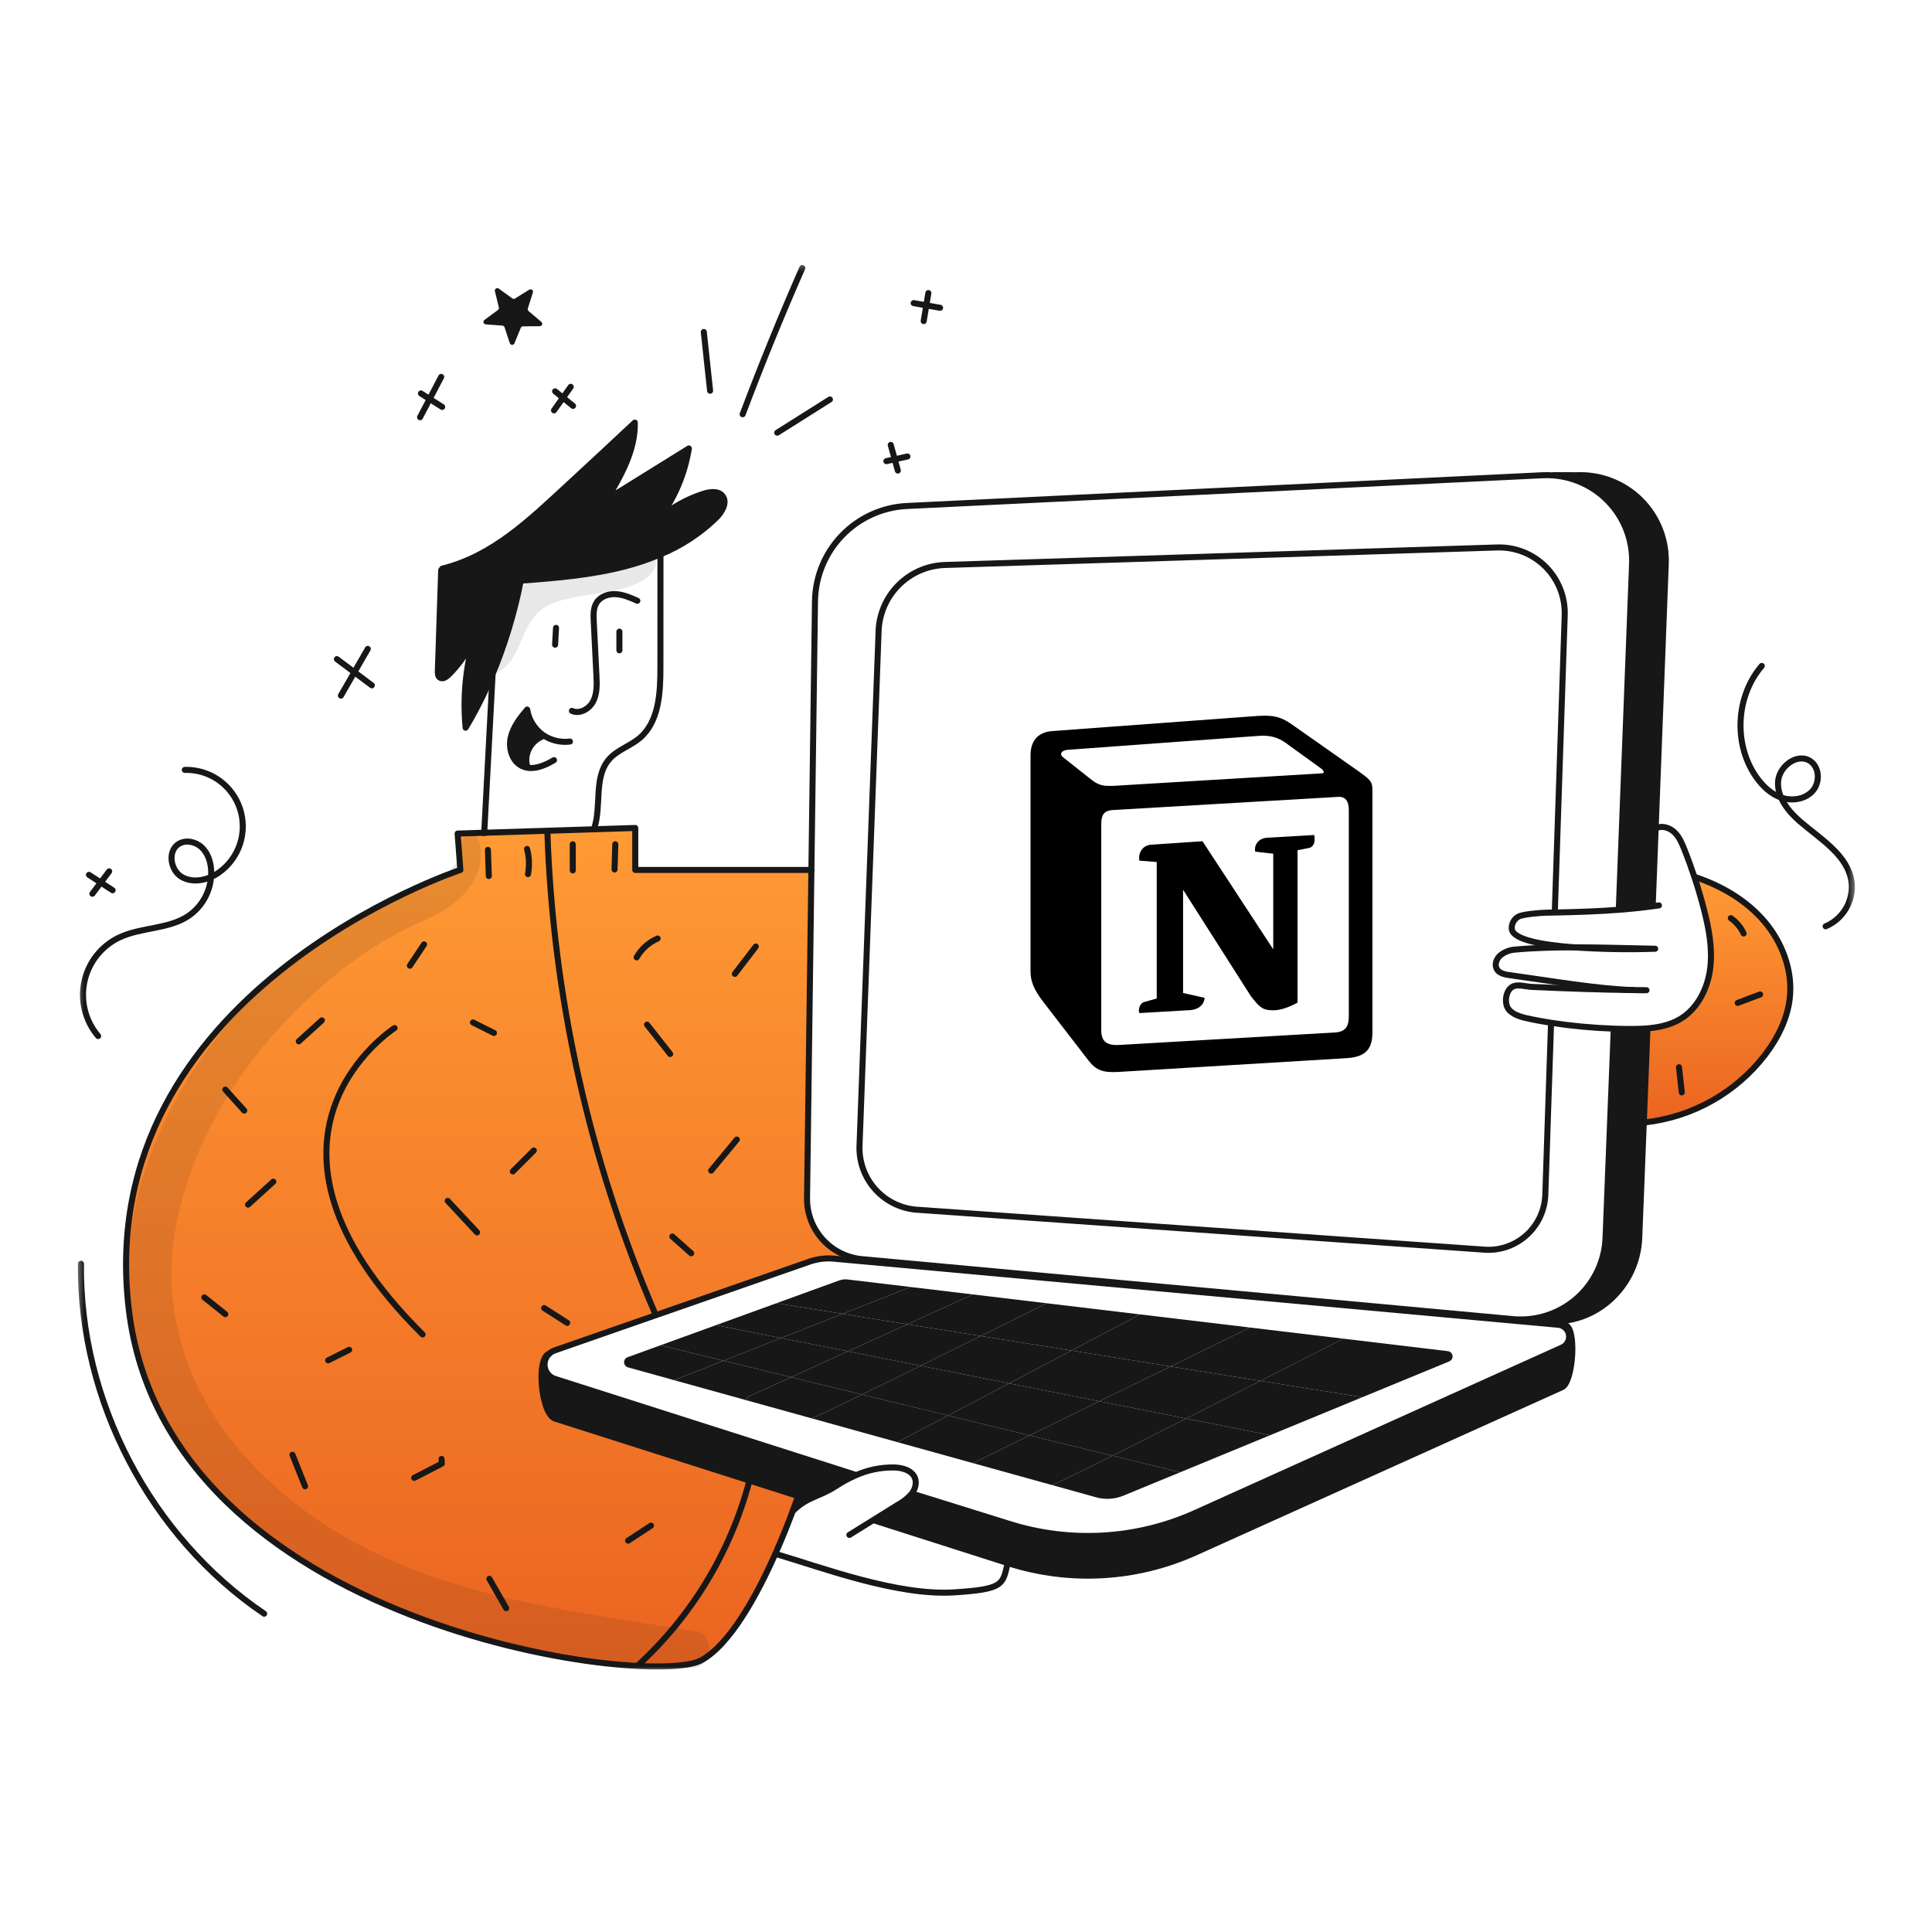 <svg width="288" height="288" viewBox="0 0 288 288" fill="none" xmlns="http://www.w3.org/2000/svg">
<mask id="mask0_28_12860" style="mask-type:luminance" maskUnits="userSpaceOnUse" x="11" y="39" width="266" height="210">
<path d="M276.6 39.3H11.4V249H276.6V39.3Z" fill="white"/>
</mask>
<g mask="url(#mask0_28_12860)">
<path d="M253.98 135.467C253.569 133.889 253.11 132.321 252.594 130.772L252.691 130.74C256.618 132.046 260.329 134.209 263.011 137.358C265.694 140.508 267.266 144.706 266.799 148.818C266.448 151.891 265.003 154.76 263.127 157.224C260.98 160.016 258.293 162.346 255.226 164.078C252.16 165.81 248.776 166.907 245.277 167.304L245.037 167.295L245.574 153.615L245.075 153.334C246.995 153.219 248.895 152.867 250.523 151.878C253.085 150.315 254.554 147.348 254.932 144.37C255.31 141.392 254.73 138.375 253.98 135.467Z" fill="url(#paint0_linear_28_12860)"/>
<path d="M248.312 84.065L246.808 123.436L246.376 134.758L246.424 135.086C244.734 135.317 243.058 135.488 241.366 135.618L241.327 135.138L243.289 84.064C243.418 80.784 242.276 77.582 240.101 75.123C237.926 72.665 234.886 71.142 231.615 70.871L231.618 70.827L234.972 70.842C236.736 70.757 238.499 71.04 240.148 71.672C241.798 72.305 243.297 73.274 244.552 74.518C245.806 75.762 246.788 77.253 247.436 78.896C248.083 80.54 248.381 82.3 248.312 84.065Z" fill="#171717"/>
<path d="M234.15 198.756C234.764 201.134 234.138 206.201 232.856 206.781L178.198 231.431C169.42 235.387 159.488 235.958 150.315 233.033L150.206 232.997L130.466 226.695L130.338 226.494C131.523 225.755 132.709 225.018 133.896 224.281C134.65 223.868 135.327 223.327 135.896 222.683L136.136 222.703L150.316 227.123C159.489 230.048 169.42 229.478 178.199 225.522L232.856 200.871C233.245 200.702 233.558 200.399 233.741 200.016C233.922 199.634 233.96 199.199 233.846 198.791L234.15 198.756Z" fill="#171717"/>
<path d="M245.038 167.295L244.358 184.532C244.075 191.78 237.848 197.577 230.625 196.912H227.07L227.061 197.001L225.504 196.859L225.525 196.64C227.236 196.798 228.961 196.606 230.596 196.075C232.23 195.545 233.74 194.687 235.032 193.554C236.324 192.421 237.372 191.037 238.111 189.486C238.851 187.935 239.268 186.249 239.335 184.532L240.552 153.615L240.561 153.34C241.453 153.373 242.325 153.387 243.161 153.387C243.796 153.384 244.437 153.373 245.076 153.334L245.575 153.615L245.038 167.295Z" fill="#171717"/>
<path d="M200.246 199.553L215.832 201.415C216.006 201.435 216.169 201.513 216.295 201.637C216.421 201.76 216.502 201.922 216.526 202.096C216.55 202.27 216.516 202.448 216.428 202.601C216.34 202.753 216.204 202.872 216.042 202.94L203.082 208.28L187.892 205.845C194.865 202.298 200.246 199.553 200.246 199.553Z" fill="#171717"/>
<path d="M186.356 197.896L200.246 199.553C200.246 199.553 194.866 202.298 187.893 205.844L174.494 203.696L186.356 197.896Z" fill="#171717"/>
<path d="M187.892 205.844L203.082 208.279L189.33 213.945L176.817 211.461C180.594 209.55 184.438 207.6 187.892 205.844Z" fill="#171717"/>
<path d="M163.874 208.887L174.494 203.696L187.893 205.844C184.439 207.599 180.595 209.549 176.819 211.461L163.874 208.887Z" fill="#171717"/>
<path d="M165.83 216.998C169.08 215.37 172.912 213.437 176.818 211.461L189.331 213.946L175.935 219.466L165.83 216.998Z" fill="#171717"/>
<path d="M175.935 219.465L167.452 222.96C166.167 223.489 164.742 223.574 163.402 223.202L156.816 221.372C157.011 221.372 160.69 219.567 165.831 216.996L175.935 219.465Z" fill="#171717"/>
<path d="M159.713 201.326L174.493 203.696L163.873 208.888L150.433 206.218C153.6 204.547 156.824 202.848 159.713 201.326Z" fill="#171717"/>
<path d="M174.493 203.696L159.714 201.326C165.49 198.28 169.934 195.934 169.934 195.934L186.356 197.895L174.493 203.696Z" fill="#171717"/>
<path d="M165.83 216.998L153.465 213.978L163.875 208.887L176.819 211.461C172.912 213.437 169.08 215.37 165.83 216.998Z" fill="#171717"/>
<path d="M145.026 218.103L153.465 213.978L165.83 216.998C160.689 219.568 157.01 221.374 156.815 221.374H156.81L145.026 218.103Z" fill="#171717"/>
<path d="M163.873 208.887L153.463 213.978L141.323 211.012C144.02 209.594 147.196 207.922 150.432 206.216L163.873 208.887Z" fill="#171717"/>
<path d="M156.02 194.274L169.933 195.934C169.933 195.934 165.489 198.28 159.713 201.326L146.196 199.158C151.753 196.404 156.02 194.274 156.02 194.274Z" fill="#171717"/>
<path d="M156.02 194.274C156.02 194.274 151.754 196.404 146.196 199.158L135.261 197.405L145.023 192.96H145.026L156.02 194.274Z" fill="#171717"/>
<path d="M153.465 213.978L145.026 218.103L133.766 214.977C134.082 214.82 137.126 213.225 141.324 211.012L153.465 213.978Z" fill="#171717"/>
<path d="M150.433 206.216C147.198 207.921 144.022 209.593 141.324 211.012L128.501 207.88C131.101 206.615 134.141 205.12 137.235 203.596L150.433 206.216Z" fill="#171717"/>
<path d="M137.235 203.596C140.295 202.086 143.41 200.543 146.196 199.158L159.714 201.326C156.824 202.848 153.601 204.547 150.433 206.216L137.235 203.596Z" fill="#171717"/>
<path d="M135.751 191.851L145.023 192.959L135.261 197.405L125.587 195.854L135.748 191.851H135.751Z" fill="#171717"/>
<path d="M126.397 201.442L135.261 197.405L146.197 199.158C143.41 200.543 140.296 202.086 137.235 203.596L126.397 201.442Z" fill="#171717"/>
<path d="M135.261 197.405L126.397 201.442L116.431 199.462L125.587 195.854L135.261 197.405Z" fill="#171717"/>
<path d="M126.397 201.442L137.235 203.596C134.141 205.12 131.101 206.615 128.501 207.88L117.93 205.298L126.397 201.442Z" fill="#171717"/>
<path d="M126.362 190.731L135.75 191.85L125.589 195.853L115.727 194.273L125.081 190.878C125.49 190.729 125.929 190.679 126.362 190.731Z" fill="#171717"/>
<path d="M117.93 205.297L128.502 207.88C124.191 209.98 121.088 211.458 120.956 211.42L111.258 208.731L111.383 208.279L117.93 205.297Z" fill="#171717"/>
<path d="M107.859 202.836L116.431 199.462L126.397 201.442L117.929 205.298L107.859 202.836Z" fill="#171717"/>
<path d="M133.766 214.977L120.957 211.419C121.089 211.458 124.192 209.979 128.502 207.879L141.326 211.011C137.126 213.225 134.082 214.82 133.766 214.977Z" fill="#171717"/>
<path d="M72.183 124.136L88.537 123.619L94.697 123.424V129.682H120.955L120.305 178.59C120.274 180.861 121.101 183.06 122.62 184.748C124.14 186.437 126.239 187.49 128.501 187.699L225.525 196.639L225.505 196.858L124.305 187.626C123.073 187.513 121.831 187.665 120.662 188.072L82.692 201.302C82.395 201.403 82.123 201.565 81.891 201.778L81.888 201.775C79.853 202.483 80.695 210.81 82.748 211.465L118.96 223.008L118.957 223.02C118.957 223.02 118.674 223.877 118.154 225.277C117.569 226.858 116.682 229.13 115.569 231.636C112.871 237.714 108.838 245.171 104.499 247.517C96.78 251.691 24.826 242.514 19.197 195.172C13.568 147.83 68.625 129.682 68.625 129.682L68.215 124.26L72.183 124.136Z" fill="url(#paint1_linear_28_12860)"/>
<path d="M117.929 205.298L111.382 208.279L111.257 208.731L100.491 205.741L107.86 202.836L117.929 205.298Z" fill="#171717"/>
<path d="M116.431 199.462L107.859 202.836L98.455 200.54L106.737 197.536L116.431 199.462Z" fill="#171717"/>
<path d="M106.737 197.536L115.725 194.274L125.587 195.854L116.431 199.462L106.737 197.536Z" fill="#171717"/>
<path d="M107.859 202.836L100.49 205.74L93.612 203.831C93.45 203.786 93.306 203.69 93.202 203.558C93.098 203.425 93.038 203.263 93.032 203.095C93.025 202.927 93.073 202.761 93.167 202.622C93.261 202.482 93.397 202.376 93.556 202.318L98.455 200.54L107.859 202.836Z" fill="#171717"/>
<path d="M98.455 82.632C96.738 83.363 94.968 83.963 93.16 84.429C88.132 85.738 82.92 86.151 77.737 86.559L77.619 86.591C76.682 91.371 75.269 96.044 73.4 100.541C72.265 103.28 70.93 105.931 69.408 108.475C68.979 103.91 69.426 99.304 70.726 94.907C69.823 97.04 68.509 98.975 66.858 100.601C66.51 100.946 65.972 101.292 65.573 101.011C65.273 100.805 65.257 100.379 65.269 100.019C65.437 95.007 65.603 89.996 65.768 84.985L65.934 84.766C73.483 82.896 78.993 77.498 84.707 72.224C88.027 69.16 91.334 66.085 94.629 62.997C94.726 67.11 92.564 70.897 90.469 74.44C94.543 71.911 98.617 69.382 102.689 66.853C102.082 70.603 100.595 74.156 98.349 77.22C100.267 75.591 102.49 74.359 104.889 73.598C105.844 73.296 107.058 73.14 107.693 73.917C108.479 74.883 107.646 76.301 106.763 77.182C104.364 79.509 101.545 81.359 98.455 82.632Z" fill="#171717"/>
<path d="M82.748 211.467C80.694 210.811 79.852 202.484 81.888 201.777L81.891 201.78C81.606 202.048 81.395 202.386 81.281 202.76C81.166 203.135 81.152 203.533 81.239 203.915C81.325 204.297 81.51 204.649 81.775 204.938C82.039 205.226 82.375 205.441 82.748 205.56L127.33 219.789L127.416 219.99C126.451 220.42 125.522 220.928 124.639 221.509C122.05 223.205 120.337 223.09 118.153 225.282C118.673 223.882 118.957 223.025 118.957 223.025L118.96 223.013L82.748 211.467Z" fill="#171717"/>
<path d="M77.79 114.18C76.324 113.456 75.778 111.544 76.132 109.952C76.487 108.359 77.533 107.018 78.588 105.771C78.819 107.24 79.611 108.562 80.798 109.459C80.86 109.503 80.922 109.55 80.984 109.591L80.818 109.792C79.028 110.572 78.026 112.513 78.632 114.372L78.617 114.446C78.33 114.399 78.051 114.31 77.79 114.18Z" fill="#171717"/>
<path d="M240.552 153.615L239.335 184.532C239.268 186.249 238.852 187.935 238.112 189.486C237.372 191.037 236.324 192.421 235.032 193.554C233.74 194.687 232.23 195.545 230.596 196.075C228.962 196.606 227.236 196.798 225.525 196.64L128.5 187.7C126.239 187.491 124.139 186.437 122.62 184.749C121.101 183.06 120.274 180.861 120.304 178.59L120.954 129.682L121.489 89.632C121.537 85.963 122.983 82.451 125.532 79.811C128.08 77.171 131.54 75.603 135.204 75.426L229.95 70.844C230.505 70.817 231.062 70.826 231.616 70.874C234.887 71.144 237.927 72.668 240.102 75.126C242.277 77.584 243.419 80.786 243.29 84.066L241.328 135.14" stroke="#171717" stroke-width="0.9" stroke-linecap="round" stroke-linejoin="round"/>
<path d="M231.207 152.681L230.356 178.1C230.317 179.26 230.041 180.399 229.545 181.448C229.049 182.497 228.342 183.433 227.47 184.199C226.598 184.964 225.579 185.543 224.474 185.899C223.37 186.256 222.204 186.382 221.049 186.27L136.466 180.316C134.158 180.092 132.018 179.009 130.471 177.28C128.925 175.552 128.085 173.305 128.12 170.986L130.965 94.292C131.004 91.663 132.054 89.149 133.897 87.273C135.741 85.397 138.236 84.304 140.865 84.22L223.161 81.61C224.499 81.567 225.831 81.799 227.076 82.291C228.32 82.784 229.45 83.527 230.396 84.475C231.342 85.422 232.083 86.553 232.574 87.799C233.065 89.044 233.295 90.377 233.25 91.715L231.78 135.677" stroke="#171717" stroke-width="0.9" stroke-linecap="round" stroke-linejoin="round"/>
<path d="M127.331 219.787L82.748 205.557C82.296 205.417 81.901 205.139 81.618 204.76C81.335 204.381 81.179 203.923 81.173 203.45C81.166 202.978 81.31 202.515 81.583 202.13C81.856 201.743 82.244 201.454 82.692 201.303L120.662 188.073C121.831 187.666 123.073 187.514 124.305 187.627L225.504 196.86L227.062 197.002L232.285 197.478C232.677 197.513 233.046 197.677 233.335 197.944C233.624 198.211 233.816 198.567 233.881 198.955C233.946 199.343 233.881 199.741 233.695 200.089C233.51 200.435 233.214 200.711 232.855 200.873L178.198 225.522C169.419 229.478 159.488 230.048 150.315 227.123L136.135 222.703" stroke="#171717" stroke-width="0.9" stroke-linecap="round" stroke-linejoin="round"/>
<path d="M118.957 223.022C118.957 223.022 118.674 223.879 118.154 225.28C117.569 226.86 116.682 229.132 115.569 231.638C112.871 237.716 108.838 245.173 104.499 247.519C96.78 251.691 24.826 242.514 19.197 195.172C13.568 147.83 68.625 129.682 68.625 129.682L68.215 124.26L72.183 124.136L88.537 123.619L94.697 123.424V129.682H120.955" stroke="#171717" stroke-width="0.9" stroke-linecap="round" stroke-linejoin="round"/>
<path d="M58.821 153.248C58.821 153.248 33.379 169.517 62.993 198.924" stroke="#171717" stroke-width="0.9" stroke-linecap="round" stroke-linejoin="round"/>
<path d="M245.575 153.615L245.038 167.295L244.358 184.532C244.074 191.78 237.848 197.577 230.625 196.912H227.07" stroke="#171717" stroke-width="0.9" stroke-linecap="round" stroke-linejoin="round"/>
<path d="M231.618 70.83L234.972 70.845C236.736 70.76 238.498 71.043 240.148 71.675C241.797 72.308 243.296 73.277 244.551 74.52C245.805 75.764 246.788 77.255 247.435 78.898C248.082 80.542 248.381 82.302 248.312 84.067L246.808 123.437L246.376 134.76" stroke="#171717" stroke-width="0.9" stroke-linecap="round" stroke-linejoin="round"/>
<path d="M120.068 223.365L118.96 223.01L82.748 211.467C80.694 210.811 79.852 202.484 81.888 201.777" stroke="#171717" stroke-width="0.9" stroke-linecap="round" stroke-linejoin="round"/>
<path d="M233.255 197.536C233.675 197.574 233.967 198.044 234.15 198.756C234.764 201.134 234.138 206.201 232.856 206.781L178.198 231.431C169.419 235.388 159.488 235.958 150.315 233.033L150.205 232.997L130.465 226.695" stroke="#171717" stroke-width="0.9" stroke-linecap="round" stroke-linejoin="round"/>
<path d="M118.154 225.28C120.337 223.087 122.051 223.202 124.639 221.507C125.522 220.925 126.451 220.417 127.417 219.988C129.278 219.132 131.309 218.71 133.357 218.753C134.544 218.8 135.907 219.175 136.367 220.271C136.697 221.063 136.424 222.003 135.898 222.683C135.328 223.327 134.651 223.868 133.897 224.281C132.712 225.02 131.527 225.757 130.34 226.494C129.1 227.265 127.858 228.037 126.614 228.81" stroke="#171717" stroke-width="0.9" stroke-linecap="round" stroke-linejoin="round"/>
<path d="M115.725 231.671C122.349 233.618 133.766 237.926 142.261 237.371C149.556 236.895 149.485 236.251 150.2 233.012" stroke="#171717" stroke-width="0.9" stroke-linecap="round" stroke-linejoin="round"/>
<path d="M77.619 86.592C76.682 91.371 75.269 96.044 73.4 100.542C72.265 103.28 70.93 105.932 69.408 108.475C68.979 103.91 69.426 99.305 70.726 94.907C69.823 97.041 68.509 98.975 66.858 100.601C66.51 100.946 65.972 101.292 65.573 101.012C65.273 100.805 65.257 100.379 65.269 100.019C65.437 95.008 65.603 89.996 65.768 84.986" stroke="#171717" stroke-width="0.9" stroke-linecap="round" stroke-linejoin="round"/>
<path d="M65.933 84.766C73.482 82.895 78.992 77.497 84.707 72.223C88.027 69.16 91.334 66.084 94.628 62.996C94.726 67.109 92.563 70.897 90.468 74.439C94.543 71.91 98.617 69.381 102.689 66.852C102.082 70.603 100.595 74.156 98.348 77.22C100.267 75.591 102.49 74.359 104.888 73.598C105.843 73.296 107.057 73.14 107.693 73.917C108.479 74.883 107.645 76.301 106.763 77.182C104.365 79.509 101.546 81.359 98.457 82.633C96.74 83.363 94.969 83.964 93.162 84.429C88.133 85.738 82.921 86.152 77.739 86.559" stroke="#171717" stroke-width="0.9" stroke-linecap="round" stroke-linejoin="round"/>
<path d="M98.455 82.62V82.632C98.452 88.284 98.449 93.934 98.446 99.582C98.446 103.349 98.216 107.63 95.326 110.047C93.92 111.22 92.034 111.787 90.823 113.158C88.421 115.873 89.739 120.193 88.536 123.612" stroke="#171717" stroke-width="0.9" stroke-linecap="round" stroke-linejoin="round"/>
<path d="M85.254 105.968C86.433 106.506 87.869 105.668 88.445 104.509C89.021 103.349 88.974 101.991 88.909 100.697C88.776 97.988 88.642 95.279 88.507 92.572C88.463 91.644 88.433 90.652 88.918 89.86C89.503 88.908 90.718 88.497 91.828 88.57C92.938 88.642 93.988 89.101 95.008 89.556" stroke="#171717" stroke-width="0.9" stroke-linecap="round" stroke-linejoin="round"/>
<path d="M92.333 96.939V94.156" stroke="#171717" stroke-width="0.9" stroke-linecap="round" stroke-linejoin="round"/>
<path d="M82.748 96.103C82.795 95.269 82.841 94.436 82.884 93.6" stroke="#171717" stroke-width="0.9" stroke-linecap="round" stroke-linejoin="round"/>
<path d="M84.96 110.539C83.564 110.719 82.149 110.382 80.984 109.591C80.922 109.549 80.859 109.501 80.797 109.458C79.611 108.561 78.819 107.239 78.587 105.77C77.532 107.017 76.487 108.358 76.132 109.951C75.777 111.543 76.324 113.455 77.79 114.179C78.051 114.309 78.329 114.398 78.617 114.445C79.937 114.664 81.382 114.025 82.585 113.313" stroke="#171717" stroke-width="0.9" stroke-linecap="round" stroke-linejoin="round"/>
<path d="M78.632 114.371C78.026 112.511 79.028 110.572 80.819 109.792" stroke="#171717" stroke-width="0.9" stroke-linecap="round" stroke-linejoin="round"/>
<path d="M73.427 100.552C73.01 108.415 72.596 116.276 72.183 124.136C72.183 124.154 72.18 124.172 72.18 124.19" stroke="#171717" stroke-width="0.9" stroke-linecap="round" stroke-linejoin="round"/>
<path d="M243.42 147.587C238.489 147.527 233.764 147.359 228.316 147.114C227.376 147.073 226.194 146.63 225.397 147.132C224.599 147.635 224.35 148.842 224.563 149.759C224.847 150.973 226.262 151.484 227.476 151.762C228.661 152.032 229.929 152.267 231.238 152.471C234.327 152.94 237.44 153.23 240.563 153.34C241.455 153.372 242.327 153.387 243.163 153.387C243.798 153.384 244.439 153.373 245.077 153.334C246.997 153.219 248.898 152.867 250.526 151.877C253.087 150.314 254.556 147.347 254.934 144.369C255.312 141.392 254.73 138.375 253.98 135.467C253.569 133.889 253.11 132.32 252.594 130.772C252.13 129.363 251.623 127.967 251.072 126.586C250.712 125.676 250.313 124.748 249.607 124.071C248.901 123.395 247.804 123.025 246.918 123.439" stroke="#171717" stroke-width="0.9" stroke-linecap="round" stroke-linejoin="round"/>
<path d="M243.42 147.587C244.114 147.611 244.788 147.62 245.438 147.608C244.757 147.605 244.086 147.596 243.42 147.587Z" stroke="#171717" stroke-width="0.9" stroke-linecap="round" stroke-linejoin="round"/>
<path d="M234.613 141.217C231.541 141.22 228.497 141.303 225.785 141.56C225.019 141.622 224.289 141.908 223.685 142.384C223.097 142.869 222.757 143.738 223.103 144.414C223.496 145.185 224.515 145.295 225.372 145.413C231.394 146.237 238.012 147.404 243.419 147.587" stroke="#171717" stroke-width="0.9" stroke-linecap="round" stroke-linejoin="round"/>
<path d="M234.614 141.217C238.649 141.494 242.695 141.565 246.737 141.43C243.162 141.368 238.857 141.214 234.614 141.217Z" stroke="#171717" stroke-width="0.9" stroke-linecap="round" stroke-linejoin="round"/>
<path d="M247.295 134.965C247.002 135.006 246.713 135.048 246.425 135.085C244.735 135.315 243.06 135.487 241.367 135.617C238.311 135.853 235.191 135.957 231.788 136.028C231.359 136.034 230.925 136.042 230.485 136.051C229.749 136.066 226.939 136.273 226.313 136.66C225.996 136.843 225.738 137.113 225.568 137.438C225.399 137.763 225.327 138.13 225.358 138.495C225.58 140.072 229.82 140.855 234.615 141.216" stroke="#171717" stroke-width="0.9" stroke-linecap="round" stroke-linejoin="round"/>
<path d="M252.69 130.74C256.617 132.046 260.328 134.209 263.01 137.358C265.692 140.508 267.265 144.706 266.798 148.818C266.446 151.891 265.002 154.76 263.125 157.224C260.978 160.016 258.292 162.346 255.225 164.078C252.158 165.81 248.775 166.907 245.275 167.304" stroke="#171717" stroke-width="0.9" stroke-linecap="round" stroke-linejoin="round"/>
<path d="M91.609 129.612L91.721 125.857" stroke="#171717" stroke-width="0.9" stroke-linecap="round" stroke-linejoin="round"/>
<path d="M85.38 129.751V125.858" stroke="#171717" stroke-width="0.9" stroke-linecap="round" stroke-linejoin="round"/>
<path d="M78.706 130.308C78.937 129.062 78.889 127.779 78.567 126.554" stroke="#171717" stroke-width="0.9" stroke-linecap="round" stroke-linejoin="round"/>
<path d="M72.87 130.586L72.731 126.692" stroke="#171717" stroke-width="0.9" stroke-linecap="round" stroke-linejoin="round"/>
<path d="M109.545 145.172L112.665 141.099" stroke="#171717" stroke-width="0.9" stroke-linecap="round" stroke-linejoin="round"/>
<path d="M99.9 157.117L96.456 152.739" stroke="#171717" stroke-width="0.9" stroke-linecap="round" stroke-linejoin="round"/>
<path d="M94.904 142.717C95.613 141.463 96.711 140.475 98.032 139.902" stroke="#171717" stroke-width="0.9" stroke-linecap="round" stroke-linejoin="round"/>
<path d="M81.594 123.952C82.423 148.636 87.847 172.949 97.587 195.645" stroke="#171717" stroke-width="0.9" stroke-linecap="round" stroke-linejoin="round"/>
<path d="M109.841 169.869L106.011 174.499" stroke="#171717" stroke-width="0.9" stroke-linecap="round" stroke-linejoin="round"/>
<path d="M103.038 186.828L100.222 184.326" stroke="#171717" stroke-width="0.9" stroke-linecap="round" stroke-linejoin="round"/>
<path d="M73.631 153.98L70.502 152.416" stroke="#171717" stroke-width="0.9" stroke-linecap="round" stroke-linejoin="round"/>
<path d="M61.097 143.955L63.214 140.778" stroke="#171717" stroke-width="0.9" stroke-linecap="round" stroke-linejoin="round"/>
<path d="M71.117 183.71L66.742 179.013" stroke="#171717" stroke-width="0.9" stroke-linecap="round" stroke-linejoin="round"/>
<path d="M76.446 174.627L79.575 171.499" stroke="#171717" stroke-width="0.9" stroke-linecap="round" stroke-linejoin="round"/>
<path d="M84.552 197.196L81.119 194.995" stroke="#171717" stroke-width="0.9" stroke-linecap="round" stroke-linejoin="round"/>
<path d="M93.634 229.66L97.043 227.422" stroke="#171717" stroke-width="0.9" stroke-linecap="round" stroke-linejoin="round"/>
<path d="M75.45 239.732L72.949 235.352" stroke="#171717" stroke-width="0.9" stroke-linecap="round" stroke-linejoin="round"/>
<path d="M61.743 220.303L65.856 218.183L65.824 217.487" stroke="#171717" stroke-width="0.9" stroke-linecap="round" stroke-linejoin="round"/>
<path d="M45.474 221.554L43.597 216.861" stroke="#171717" stroke-width="0.9" stroke-linecap="round" stroke-linejoin="round"/>
<path d="M48.916 202.784L52.044 201.219" stroke="#171717" stroke-width="0.9" stroke-linecap="round" stroke-linejoin="round"/>
<path d="M33.586 195.9L30.458 193.398" stroke="#171717" stroke-width="0.9" stroke-linecap="round" stroke-linejoin="round"/>
<path d="M36.973 179.573L40.742 176.148" stroke="#171717" stroke-width="0.9" stroke-linecap="round" stroke-linejoin="round"/>
<path d="M36.406 165.551L33.59 162.424" stroke="#171717" stroke-width="0.9" stroke-linecap="round" stroke-linejoin="round"/>
<path d="M44.536 155.231L47.977 152.103" stroke="#171717" stroke-width="0.9" stroke-linecap="round" stroke-linejoin="round"/>
<path d="M250.7 162.844L250.283 159.089" stroke="#171717" stroke-width="0.9" stroke-linecap="round" stroke-linejoin="round"/>
<path d="M259.043 149.496L262.38 148.244" stroke="#171717" stroke-width="0.9" stroke-linecap="round" stroke-linejoin="round"/>
<path d="M95.124 248.228C103.109 240.891 108.842 231.435 111.654 220.962" stroke="#171717" stroke-width="0.9" stroke-linecap="round" stroke-linejoin="round"/>
<path d="M258.01 136.864C258.834 137.448 259.492 138.237 259.918 139.153" stroke="#171717" stroke-width="0.9" stroke-linecap="round" stroke-linejoin="round"/>
<path d="M115.86 64.5L123.714 59.547" stroke="#171717" stroke-width="0.9" stroke-linecap="round" stroke-linejoin="round"/>
<path d="M110.707 61.751C113.475 54.409 116.437 47.144 119.593 39.956" stroke="#171717" stroke-width="0.9" stroke-linecap="round" stroke-linejoin="round"/>
<path d="M105.853 58.249L104.915 49.489" stroke="#171717" stroke-width="0.9" stroke-linecap="round" stroke-linejoin="round"/>
<path d="M132.132 68.744L135.265 68.048" stroke="#171717" stroke-width="0.9" stroke-linecap="round" stroke-linejoin="round"/>
<path d="M133.84 70.145L132.782 66.321" stroke="#171717" stroke-width="0.9" stroke-linecap="round" stroke-linejoin="round"/>
<path d="M140.137 45.883L136.2 45.185" stroke="#171717" stroke-width="0.9" stroke-linecap="round" stroke-linejoin="round"/>
<path d="M137.694 47.861L138.39 43.684" stroke="#171717" stroke-width="0.9" stroke-linecap="round" stroke-linejoin="round"/>
<path d="M12.066 188.39C11.84 208.834 22.446 229.09 39.378 240.551" stroke="#171717" stroke-width="0.9" stroke-linecap="round" stroke-linejoin="round"/>
<path d="M85.422 60.505L82.752 58.337" stroke="#171717" stroke-width="0.9" stroke-linecap="round" stroke-linejoin="round"/>
<path d="M82.586 61.172L85.076 57.662" stroke="#171717" stroke-width="0.9" stroke-linecap="round" stroke-linejoin="round"/>
<path d="M55.428 102.16L50.222 98.256" stroke="#171717" stroke-width="0.9" stroke-linecap="round" stroke-linejoin="round"/>
<path d="M50.82 103.689L54.828 96.729" stroke="#171717" stroke-width="0.9" stroke-linecap="round" stroke-linejoin="round"/>
<path d="M65.913 60.66L62.748 58.65" stroke="#171717" stroke-width="0.9" stroke-linecap="round" stroke-linejoin="round"/>
<path d="M62.616 62.197L65.77 56.184" stroke="#171717" stroke-width="0.9" stroke-linecap="round" stroke-linejoin="round"/>
<path d="M27.55 114.764C29.358 114.717 31.132 115.253 32.611 116.292C34.09 117.331 35.196 118.819 35.765 120.534C36.334 122.25 36.336 124.104 35.771 125.821C35.205 127.538 34.102 129.028 32.625 130.07C31.011 131.208 28.758 131.722 27.064 130.706C25.37 129.691 24.964 126.815 26.654 125.793C27.702 125.158 29.141 125.46 30.044 126.288C30.948 127.116 31.372 128.36 31.469 129.581C31.56 130.94 31.293 132.3 30.695 133.524C30.098 134.749 29.189 135.795 28.061 136.56C25.043 138.555 21.014 138.2 17.751 139.763C16.443 140.389 15.297 141.308 14.4 142.447C13.504 143.587 12.88 144.917 12.579 146.335C12.278 147.753 12.306 149.221 12.662 150.627C13.017 152.033 13.691 153.338 14.631 154.442" stroke="#171717" stroke-width="0.9" stroke-linecap="round" stroke-linejoin="round"/>
<path d="M262.624 99.27C258.769 103.752 258.385 110.862 261.732 115.733C262.687 117.122 263.959 118.365 265.555 118.907C267.15 119.45 269.098 119.156 270.214 117.894C271.33 116.631 271.245 114.38 269.841 113.448C267.909 112.166 265.152 114.269 265.049 116.585C264.947 118.9 266.568 120.931 268.319 122.448C271.39 125.104 275.464 127.461 276.01 131.484C276.163 132.854 275.87 134.237 275.173 135.426C274.477 136.616 273.414 137.548 272.144 138.084" stroke="#171717" stroke-width="0.9" stroke-linecap="round" stroke-linejoin="round"/>
<path d="M16.785 132.707L13.264 130.412" stroke="#171717" stroke-width="0.9" stroke-linecap="round" stroke-linejoin="round"/>
<path d="M13.773 133.228L16.276 129.891" stroke="#171717" stroke-width="0.9" stroke-linecap="round" stroke-linejoin="round"/>
<path d="M78.795 46.373L80.697 47.983C80.754 48.032 80.795 48.097 80.814 48.17C80.834 48.243 80.83 48.319 80.805 48.39C80.779 48.461 80.732 48.522 80.671 48.565C80.61 48.609 80.536 48.632 80.461 48.632L77.968 48.645C77.895 48.646 77.825 48.668 77.764 48.708C77.704 48.749 77.657 48.807 77.63 48.874L76.686 51.181C76.657 51.25 76.608 51.31 76.545 51.35C76.482 51.391 76.407 51.412 76.332 51.409C76.257 51.407 76.185 51.381 76.124 51.336C76.064 51.291 76.019 51.228 75.996 51.157L75.213 48.79C75.191 48.721 75.148 48.661 75.091 48.616C75.033 48.571 74.964 48.544 74.891 48.539L72.406 48.353C72.331 48.348 72.259 48.319 72.201 48.272C72.142 48.224 72.1 48.16 72.079 48.088C72.058 48.016 72.061 47.939 72.085 47.868C72.109 47.797 72.154 47.734 72.215 47.69L74.225 46.214C74.284 46.172 74.328 46.112 74.353 46.044C74.378 45.975 74.382 45.901 74.365 45.83L73.773 43.409C73.755 43.336 73.76 43.259 73.787 43.189C73.814 43.119 73.862 43.059 73.924 43.017C73.987 42.974 74.06 42.953 74.136 42.954C74.211 42.955 74.284 42.979 74.345 43.023L76.369 44.478C76.428 44.52 76.498 44.544 76.571 44.547C76.644 44.549 76.716 44.53 76.777 44.492L78.897 43.181C78.961 43.141 79.035 43.122 79.111 43.126C79.186 43.13 79.258 43.157 79.317 43.204C79.376 43.25 79.42 43.313 79.442 43.385C79.465 43.457 79.464 43.534 79.441 43.605L78.683 45.98C78.661 46.049 78.66 46.123 78.68 46.193C78.7 46.263 78.739 46.326 78.795 46.373Z" fill="#171717"/>
<g opacity="0.1">
<path d="M96.588 82.744C95.318 82.744 94.199 83.603 92.993 83.947C91.596 84.315 90.169 84.562 88.729 84.683C85.96 84.967 83.16 85.01 80.53 86.032C77.954 87.036 75.94 88.709 74.675 91.19C74.088 92.344 73.656 93.571 73.059 94.72C72.495 95.808 71.569 96.622 71.092 97.741C70.564 98.976 71.153 100.515 72.682 100.513C75.679 100.508 76.915 97.36 77.91 95.005C78.941 92.57 80.107 90.752 82.698 89.814C85.324 88.862 88.114 88.678 90.837 88.18C93.031 87.778 97.117 86.788 97.744 84.261C97.79 84.083 97.796 83.897 97.759 83.716C97.723 83.536 97.646 83.366 97.535 83.22C97.424 83.074 97.28 82.955 97.116 82.872C96.952 82.789 96.771 82.745 96.587 82.742L96.588 82.744Z" fill="#171717"/>
</g>
<g opacity="0.1">
<path d="M68.772 125.825C68.749 129.351 65.562 131.132 62.742 132.446C59.93 133.756 57.072 134.901 54.342 136.39C48.84 139.39 43.73 142.862 39.167 147.176C29.76 156.07 22.44 168.09 19.961 180.87C18.728 187.077 18.793 193.471 20.15 199.652C21.508 205.833 24.129 211.666 27.849 216.785C35.119 226.885 45.266 234.172 56.659 238.976C71.264 245.134 87.226 247.495 102.935 248.696C106.058 248.936 106.823 243.691 103.683 243.172C90.268 240.957 76.653 239.348 63.769 234.781C52.736 230.869 42.581 224.531 35.089 215.437C27.834 206.63 24.177 195.297 26.037 183.927C28.059 171.56 34.706 160.276 43.372 151.382C47.934 146.7 53.069 142.5 58.81 139.355C61.86 137.684 65.359 136.558 68.057 134.323C70.626 132.193 72.383 128.803 71.452 125.462C71.039 123.981 68.782 124.276 68.772 125.825Z" fill="#171717"/>
</g>
<path fill-rule="evenodd" clip-rule="evenodd" d="M162.407 116.003C164.059 117.346 164.679 117.243 167.782 117.036L197.034 115.28C197.654 115.28 197.138 114.661 196.931 114.558L192.073 111.046C191.142 110.323 189.902 109.496 187.525 109.703L159.201 111.769C158.168 111.871 157.961 112.388 158.373 112.802L162.407 116.003ZM164.163 122.82V153.599C164.163 155.253 164.99 155.872 166.85 155.769L198.998 153.909C200.859 153.807 201.067 152.669 201.067 151.325V120.754C201.067 119.412 200.551 118.689 199.411 118.792L165.816 120.754C164.576 120.858 164.163 121.478 164.163 122.82ZM195.899 124.472C196.106 125.402 195.899 126.332 194.967 126.436L193.418 126.745V149.467C192.073 150.19 190.833 150.603 189.8 150.603C188.145 150.603 187.731 150.086 186.491 148.538L176.36 132.632V148.022L179.566 148.745C179.566 148.745 179.566 150.603 176.979 150.603L169.848 151.017C169.641 150.603 169.848 149.571 170.571 149.365L172.432 148.849V128.501L169.849 128.294C169.641 127.364 170.157 126.022 171.606 125.918L179.255 125.402L189.8 141.515V127.261L187.111 126.953C186.905 125.815 187.731 124.989 188.765 124.887L195.899 124.472ZM156.822 108.98L186.285 106.811C189.903 106.5 190.834 106.708 193.108 108.36L202.512 114.97C204.064 116.107 204.581 116.416 204.581 117.655V153.909C204.581 156.181 203.754 157.525 200.86 157.73L166.645 159.797C164.473 159.9 163.439 159.59 162.302 158.144L155.376 149.158C154.135 147.504 153.619 146.266 153.619 144.819V112.594C153.619 110.736 154.447 109.186 156.822 108.98Z" fill="black"/>
</g>
<defs>
<linearGradient id="paint0_linear_28_12860" x1="255.959" y1="130.74" x2="255.959" y2="167.304" gradientUnits="userSpaceOnUse">
<stop stop-color="#FF9A34"/>
<stop offset="1" stop-color="#EB6421"/>
</linearGradient>
<linearGradient id="paint1_linear_28_12860" x1="122.159" y1="123.424" x2="122.159" y2="248.417" gradientUnits="userSpaceOnUse">
<stop stop-color="#FF9A34"/>
<stop offset="1" stop-color="#EB6421"/>
</linearGradient>
</defs>
</svg>
